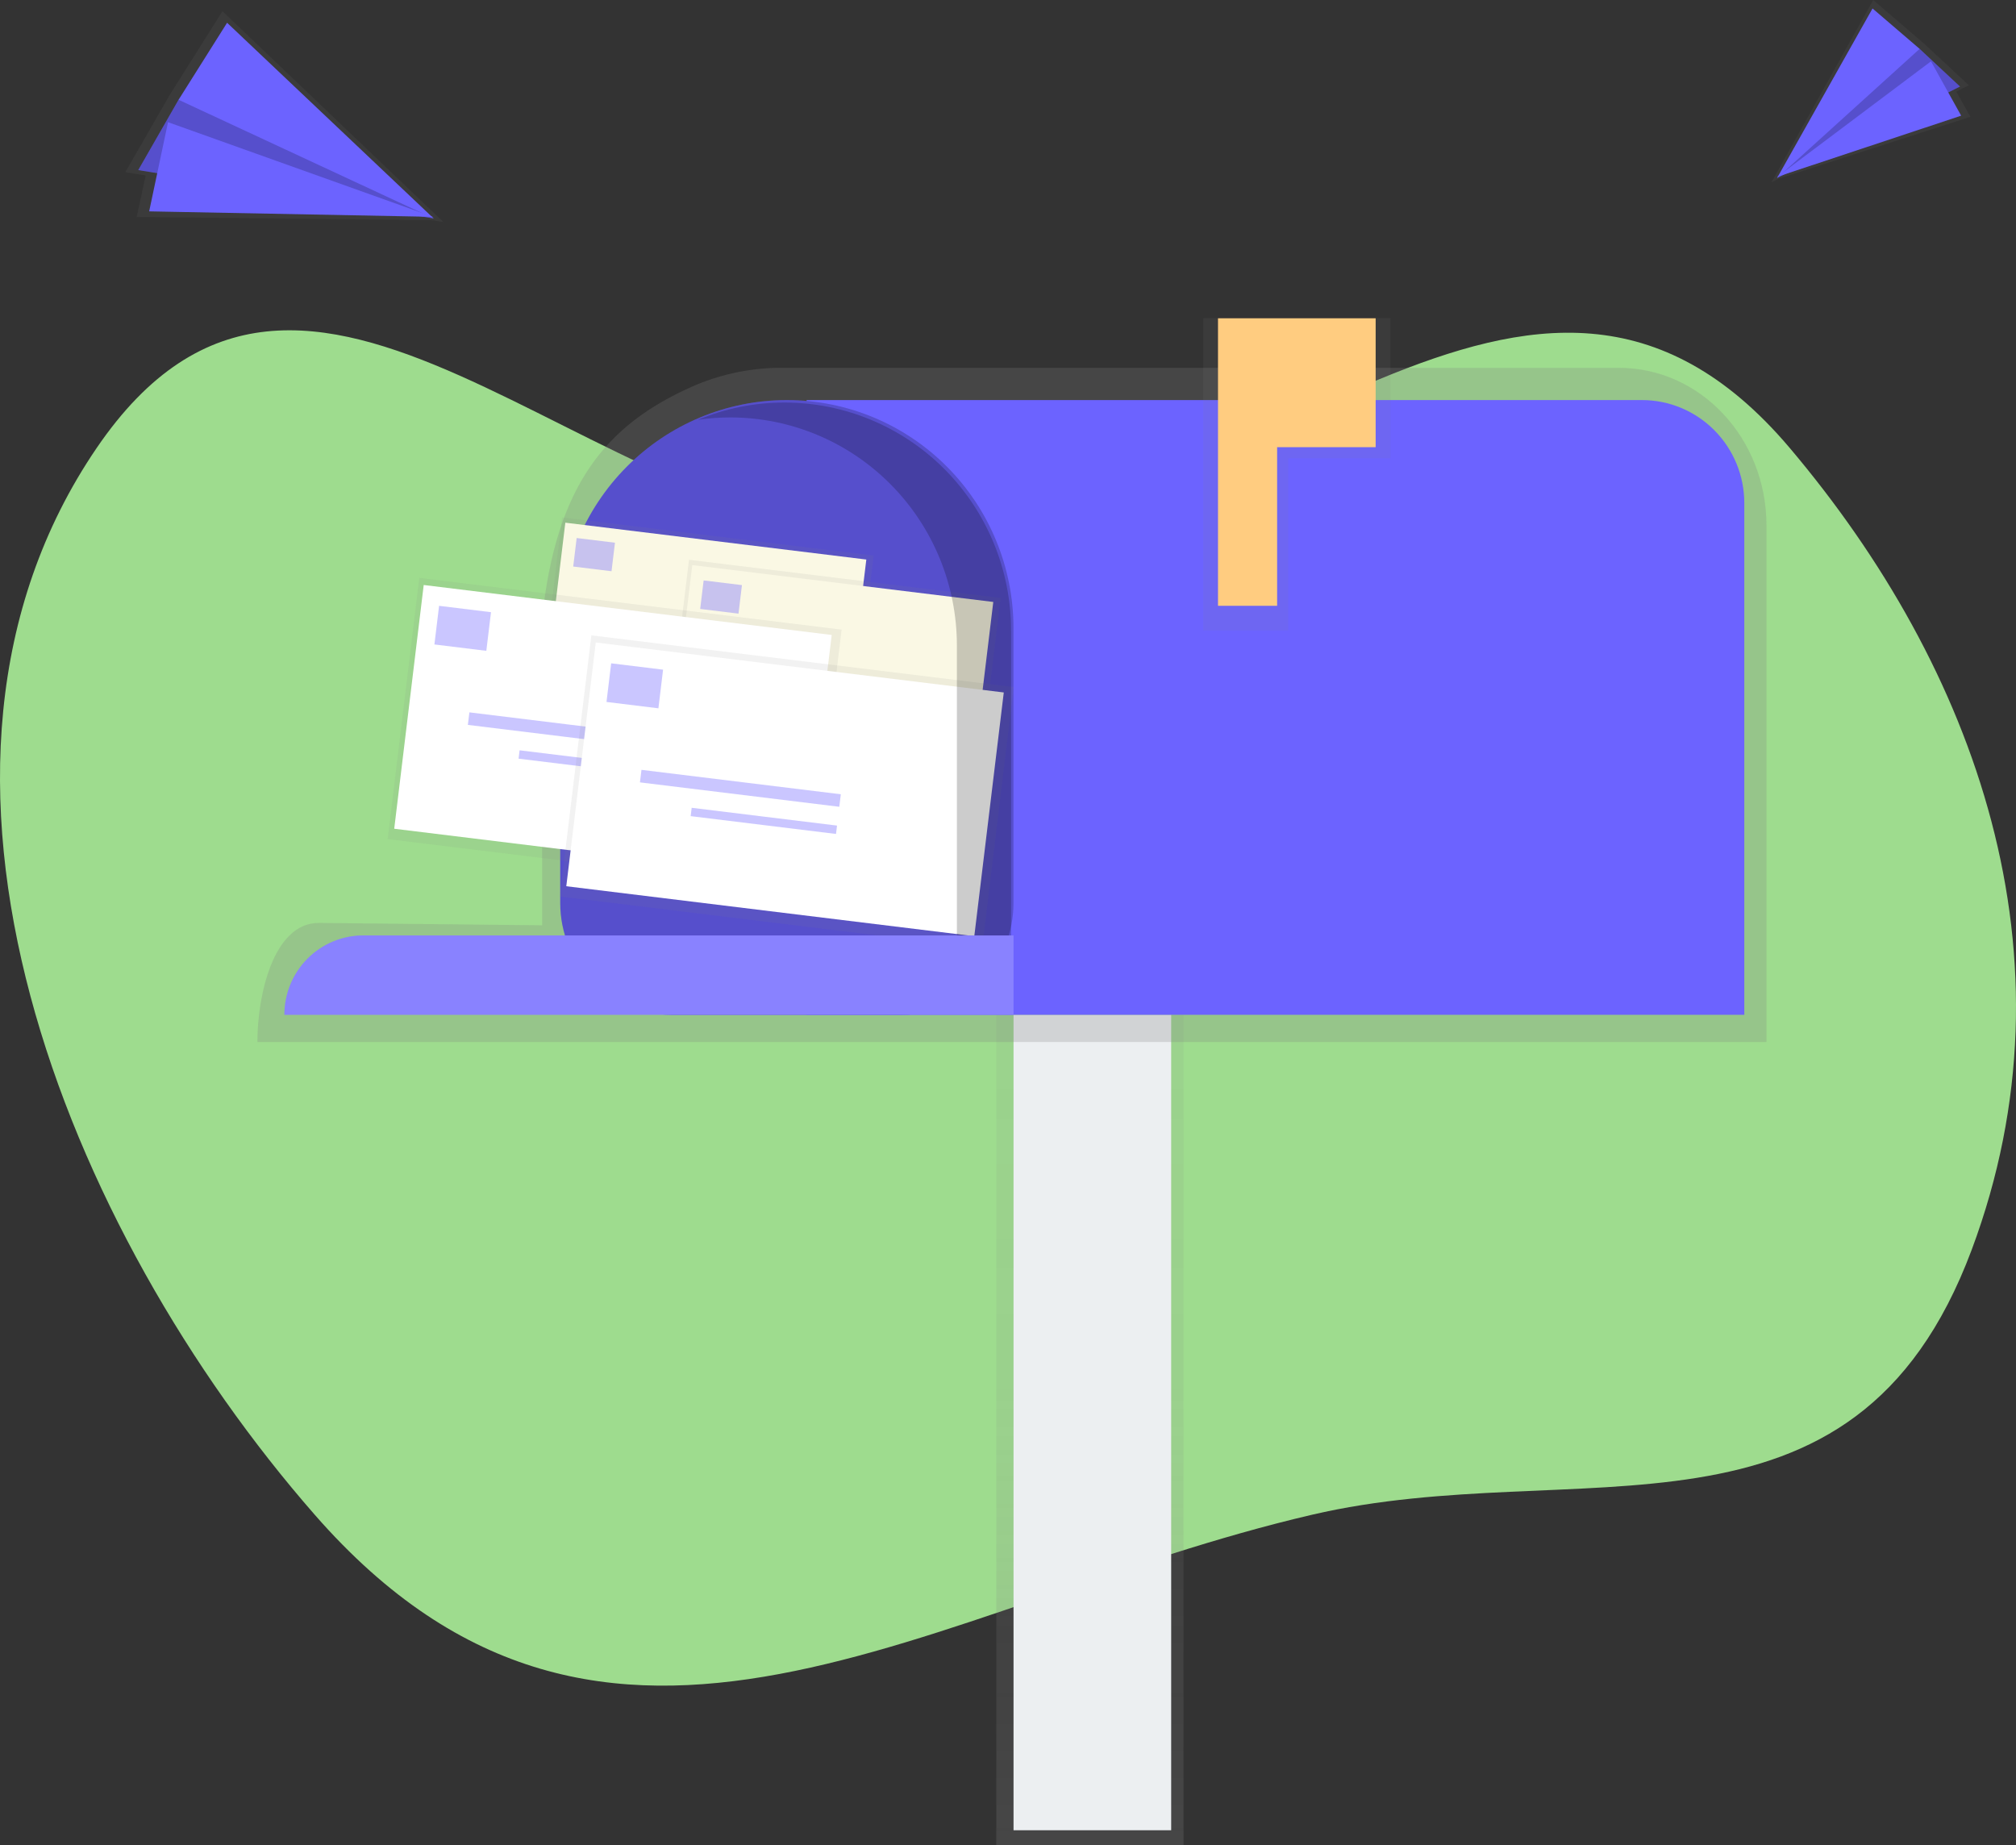 <svg width="177" height="162" viewBox="0 0 177 162" fill="none" xmlns="http://www.w3.org/2000/svg">
<rect x="0" y="0" width="177" height="162" fill="#333333" stroke="none"/>
<path d="M27.632 132.993C5.842 108.075 -10.774 67.614 8.478 39.346C26.905 12.291 51.464 46.817 79.165 47.1C109.706 47.411 134.495 12.552 157.148 39.346C173.407 58.576 182.732 83.97 173.11 109.73C162.724 137.536 138.486 127.565 115.192 132.993C81.528 140.837 53.375 162.431 27.632 132.993Z" fill="#9EDC8E"/>
<g clip-path="url(#clip0)">
<path d="M103.91 89.097H87.474V162H103.91V89.097Z" fill="url(#paint0_linear)"/>
<path d="M102.827 89.097H88.986V160.696H102.827V89.097Z" fill="#ECEFF1"/>
<path d="M142.147 32.297H68.125C65.58 32.362 63.073 32.925 60.741 33.953C53.217 37.308 48.837 42.575 47.6 54.256V81.241L27.986 81.032C24.042 81.032 22.6 87.272 22.6 91.49H155.093V46.14C155.093 38.495 149.305 32.297 142.147 32.297Z" fill="url(#paint1_linear)"/>
<path d="M70.819 35.126H144.161C146.544 35.126 148.829 36.078 150.514 37.774C152.199 39.469 153.146 41.769 153.146 44.166V89.097H70.819V35.126Z" fill="#6C63FF"/>
<path d="M69.085 35.126C74.362 35.126 79.423 37.235 83.155 40.99C86.886 44.744 88.982 49.837 88.982 55.147V79.299C88.982 81.897 87.956 84.389 86.13 86.227C84.304 88.064 81.827 89.097 79.245 89.097H58.926C56.343 89.097 53.867 88.064 52.041 86.227C50.214 84.389 49.188 81.897 49.188 79.299V55.147C49.188 49.837 51.285 44.744 55.016 40.99C58.748 37.235 63.808 35.126 69.085 35.126Z" fill="#6C63FF"/>
<path opacity="0.2" d="M69.085 35.126C74.362 35.126 79.423 37.235 83.155 40.99C86.886 44.744 88.982 49.837 88.982 55.147V79.299C88.982 81.897 87.956 84.389 86.13 86.227C84.304 88.064 81.827 89.097 79.245 89.097H58.926C56.343 89.097 53.867 88.064 52.041 86.227C50.214 84.389 49.188 81.897 49.188 79.299V55.147C49.188 49.837 51.285 44.744 55.016 40.99C58.748 37.235 63.808 35.126 69.085 35.126Z" fill="black"/>
<path d="M122.078 27.946H111.806H105.642V40.237V55.364H113.102V40.237H122.078V27.946Z" fill="url(#paint2_linear)"/>
<path d="M120.779 27.946H112.128H106.938V39.262V53.189H112.128V39.262H120.779V27.946Z" fill="#FFCC80"/>
<path d="M49.35 45.429L47.304 62.345L74.658 65.695L76.704 48.779L49.35 45.429Z" fill="url(#paint3_linear)"/>
<path d="M49.634 45.891L47.725 61.677L74.151 64.914L76.061 49.127L49.634 45.891Z" fill="#FAF8E4"/>
<g opacity="0.6">
<path opacity="0.6" d="M50.327 49.742L53.69 50.154L53.993 47.65L50.63 47.238L50.327 49.742Z" fill="#6C63FF"/>
<path opacity="0.6" d="M52.496 54.949L65.407 56.531L65.505 55.719L52.594 54.138L52.496 54.949Z" fill="#6C63FF"/>
<path opacity="0.6" d="M55.78 57.138L65.194 58.291L65.26 57.751L55.846 56.597L55.78 57.138Z" fill="#6C63FF"/>
</g>
<path d="M60.495 49.15L58.448 66.066L85.802 69.416L87.849 52.5L60.495 49.15Z" fill="url(#paint4_linear)"/>
<path d="M60.78 49.614L58.87 65.4L85.297 68.637L87.207 52.851L60.78 49.614Z" fill="#FAF8E4"/>
<g opacity="0.6">
<path opacity="0.6" d="M61.475 53.465L64.838 53.877L65.141 51.373L61.778 50.961L61.475 53.465Z" fill="#6C63FF"/>
<path opacity="0.6" d="M63.644 58.673L76.555 60.254L76.653 59.443L63.742 57.861L63.644 58.673Z" fill="#6C63FF"/>
<path opacity="0.6" d="M66.924 60.861L76.338 62.014L76.403 61.474L66.989 60.321L66.924 60.861Z" fill="#6C63FF"/>
</g>
<path d="M36.813 50.74L34.039 73.67L71.117 78.211L73.89 55.282L36.813 50.74Z" fill="url(#paint5_linear)"/>
<path d="M37.201 51.363L34.612 72.763L70.433 77.151L73.022 55.75L37.201 51.363Z" fill="white"/>
<g opacity="0.6">
<path opacity="0.6" d="M38.14 56.584L42.698 57.143L43.109 53.75L38.551 53.191L38.14 56.584Z" fill="#6C63FF"/>
<path opacity="0.6" d="M41.077 63.646L58.579 65.789L58.712 64.689L41.211 62.545L41.077 63.646Z" fill="#6C63FF"/>
<path opacity="0.6" d="M45.53 66.611L58.292 68.174L58.381 67.439L45.619 65.876L45.53 66.611Z" fill="#6C63FF"/>
</g>
<path d="M51.922 55.784L49.148 78.713L86.226 83.255L89 60.325L51.922 55.784Z" fill="url(#paint6_linear)"/>
<path d="M52.308 56.41L49.719 77.811L85.54 82.198L88.129 60.798L52.308 56.41Z" fill="white"/>
<g opacity="0.6">
<path opacity="0.6" d="M53.249 61.631L57.807 62.19L58.217 58.797L53.659 58.239L53.249 61.631Z" fill="#6C63FF"/>
<path opacity="0.6" d="M56.186 68.693L73.688 70.836L73.821 69.736L56.319 67.592L56.186 68.693Z" fill="#6C63FF"/>
<path opacity="0.6" d="M60.639 71.657L73.4 73.221L73.489 72.486L60.727 70.923L60.639 71.657Z" fill="#6C63FF"/>
</g>
<path opacity="0.2" d="M68.873 35.343C66.27 35.341 63.692 35.855 61.286 36.855C62.223 36.719 63.169 36.651 64.115 36.65C66.728 36.65 69.316 37.168 71.73 38.174C74.144 39.18 76.337 40.655 78.184 42.514C80.032 44.373 81.498 46.58 82.498 49.009C83.498 51.438 84.012 54.042 84.012 56.671V88.45H88.769V55.364C88.769 50.054 86.673 44.962 82.942 41.208C79.21 37.453 74.15 35.343 68.873 35.343Z" fill="black"/>
<path d="M31.89 82.132H88.986V89.097H24.969C24.969 87.25 25.698 85.478 26.996 84.172C28.294 82.866 30.055 82.132 31.89 82.132Z" fill="#6C63FF"/>
<path opacity="0.2" d="M31.89 82.132H88.986V89.097H24.969C24.969 87.25 25.698 85.478 26.996 84.172C28.294 82.866 30.055 82.132 31.89 82.132Z" fill="white"/>
<path d="M156.184 15.685L155.528 16.007L155.603 15.872L155.546 15.889L155.628 15.829L164.466 0L168.985 3.878L172.863 7.489L171.75 8.036L173 10.256L156.184 15.685Z" fill="url(#paint7_linear)"/>
<path d="M168.539 4.291L172.081 7.598L156.021 15.632L164.568 4.609L168.539 4.291Z" fill="#6C63FF"/>
<path opacity="0.2" d="M168.539 4.291L172.081 7.598L156.021 15.632L164.568 4.609L168.539 4.291Z" fill="black"/>
<path d="M164.404 0.744L156.021 15.632L168.539 4.291L164.404 0.744Z" fill="#6C63FF"/>
<path d="M172.185 10.156L156.038 15.523L169.535 5.385L172.185 10.156Z" fill="#6C63FF"/>
<path d="M37.871 19.328L38.927 19.492L38.764 19.337H38.854L38.713 19.288L19.529 0.982L14.874 8.376L11 15.121L12.793 15.401L11.998 19.054L37.871 19.328Z" fill="url(#paint8_linear)"/>
<path d="M15.678 8.76L12.14 14.932L38.077 19.181L21.371 7.476L15.678 8.76Z" fill="#6C63FF"/>
<path opacity="0.2" d="M15.678 8.76L12.14 14.932L38.077 19.181L21.371 7.476L15.678 8.76Z" fill="black"/>
<path d="M19.938 1.998L38.077 19.181L15.678 8.76L19.938 1.998Z" fill="#6C63FF"/>
<path d="M13.096 18.558L38.006 19.038L14.752 10.727L13.096 18.558Z" fill="#6C63FF"/>
</g>
<defs>
<linearGradient id="paint0_linear" x1="95.692" y1="162" x2="95.692" y2="89.097" gradientUnits="userSpaceOnUse">
<stop stop-color="#808080" stop-opacity="0.25"/>
<stop offset="0.54" stop-color="#808080" stop-opacity="0.12"/>
<stop offset="1" stop-color="#808080" stop-opacity="0.1"/>
</linearGradient>
<linearGradient id="paint1_linear" x1="31590.5" y1="21449.7" x2="111080" y2="21449.7" gradientUnits="userSpaceOnUse">
<stop stop-color="#808080" stop-opacity="0.25"/>
<stop offset="0.54" stop-color="#808080" stop-opacity="0.12"/>
<stop offset="1" stop-color="#808080" stop-opacity="0.1"/>
</linearGradient>
<linearGradient id="paint2_linear" x1="7760.43" y1="6858.82" x2="7760.43" y2="3475.87" gradientUnits="userSpaceOnUse">
<stop stop-color="#808080" stop-opacity="0.25"/>
<stop offset="0.54" stop-color="#808080" stop-opacity="0.12"/>
<stop offset="1" stop-color="#808080" stop-opacity="0.1"/>
</linearGradient>
<linearGradient id="paint3_linear" x1="-5678.08" y1="10018.4" x2="-5419.62" y2="7908.15" gradientUnits="userSpaceOnUse">
<stop stop-color="#808080" stop-opacity="0.25"/>
<stop offset="0.54" stop-color="#808080" stop-opacity="0.12"/>
<stop offset="1" stop-color="#808080" stop-opacity="0.1"/>
</linearGradient>
<linearGradient id="paint4_linear" x1="-4848.46" y1="10417.8" x2="-4590" y2="8307.64" gradientUnits="userSpaceOnUse">
<stop stop-color="#808080" stop-opacity="0.25"/>
<stop offset="0.54" stop-color="#808080" stop-opacity="0.12"/>
<stop offset="1" stop-color="#808080" stop-opacity="0.1"/>
</linearGradient>
<linearGradient id="paint5_linear" x1="-8673.57" y1="15642.4" x2="-8198.7" y2="11765.3" gradientUnits="userSpaceOnUse">
<stop stop-color="#808080" stop-opacity="0.25"/>
<stop offset="0.54" stop-color="#808080" stop-opacity="0.12"/>
<stop offset="1" stop-color="#808080" stop-opacity="0.1"/>
</linearGradient>
<linearGradient id="paint6_linear" x1="-7143.63" y1="16375.2" x2="-6668.76" y2="12498" gradientUnits="userSpaceOnUse">
<stop stop-color="#808080" stop-opacity="0.25"/>
<stop offset="0.54" stop-color="#808080" stop-opacity="0.12"/>
<stop offset="1" stop-color="#808080" stop-opacity="0.1"/>
</linearGradient>
<linearGradient id="paint7_linear" x1="-2520.92" y1="12223.5" x2="-3242.24" y2="11610.4" gradientUnits="userSpaceOnUse">
<stop stop-color="#808080" stop-opacity="0.25"/>
<stop offset="0.54" stop-color="#808080" stop-opacity="0.12"/>
<stop offset="1" stop-color="#808080" stop-opacity="0.1"/>
</linearGradient>
<linearGradient id="paint8_linear" x1="1096.66" y1="14098.6" x2="1960.45" y2="12743.8" gradientUnits="userSpaceOnUse">
<stop stop-color="#808080" stop-opacity="0.25"/>
<stop offset="0.54" stop-color="#808080" stop-opacity="0.12"/>
<stop offset="1" stop-color="#808080" stop-opacity="0.1"/>
</linearGradient>
<clipPath id="clip0">
<rect x="11" width="162" height="162" fill="white"/>
</clipPath>
</defs>
</svg>
